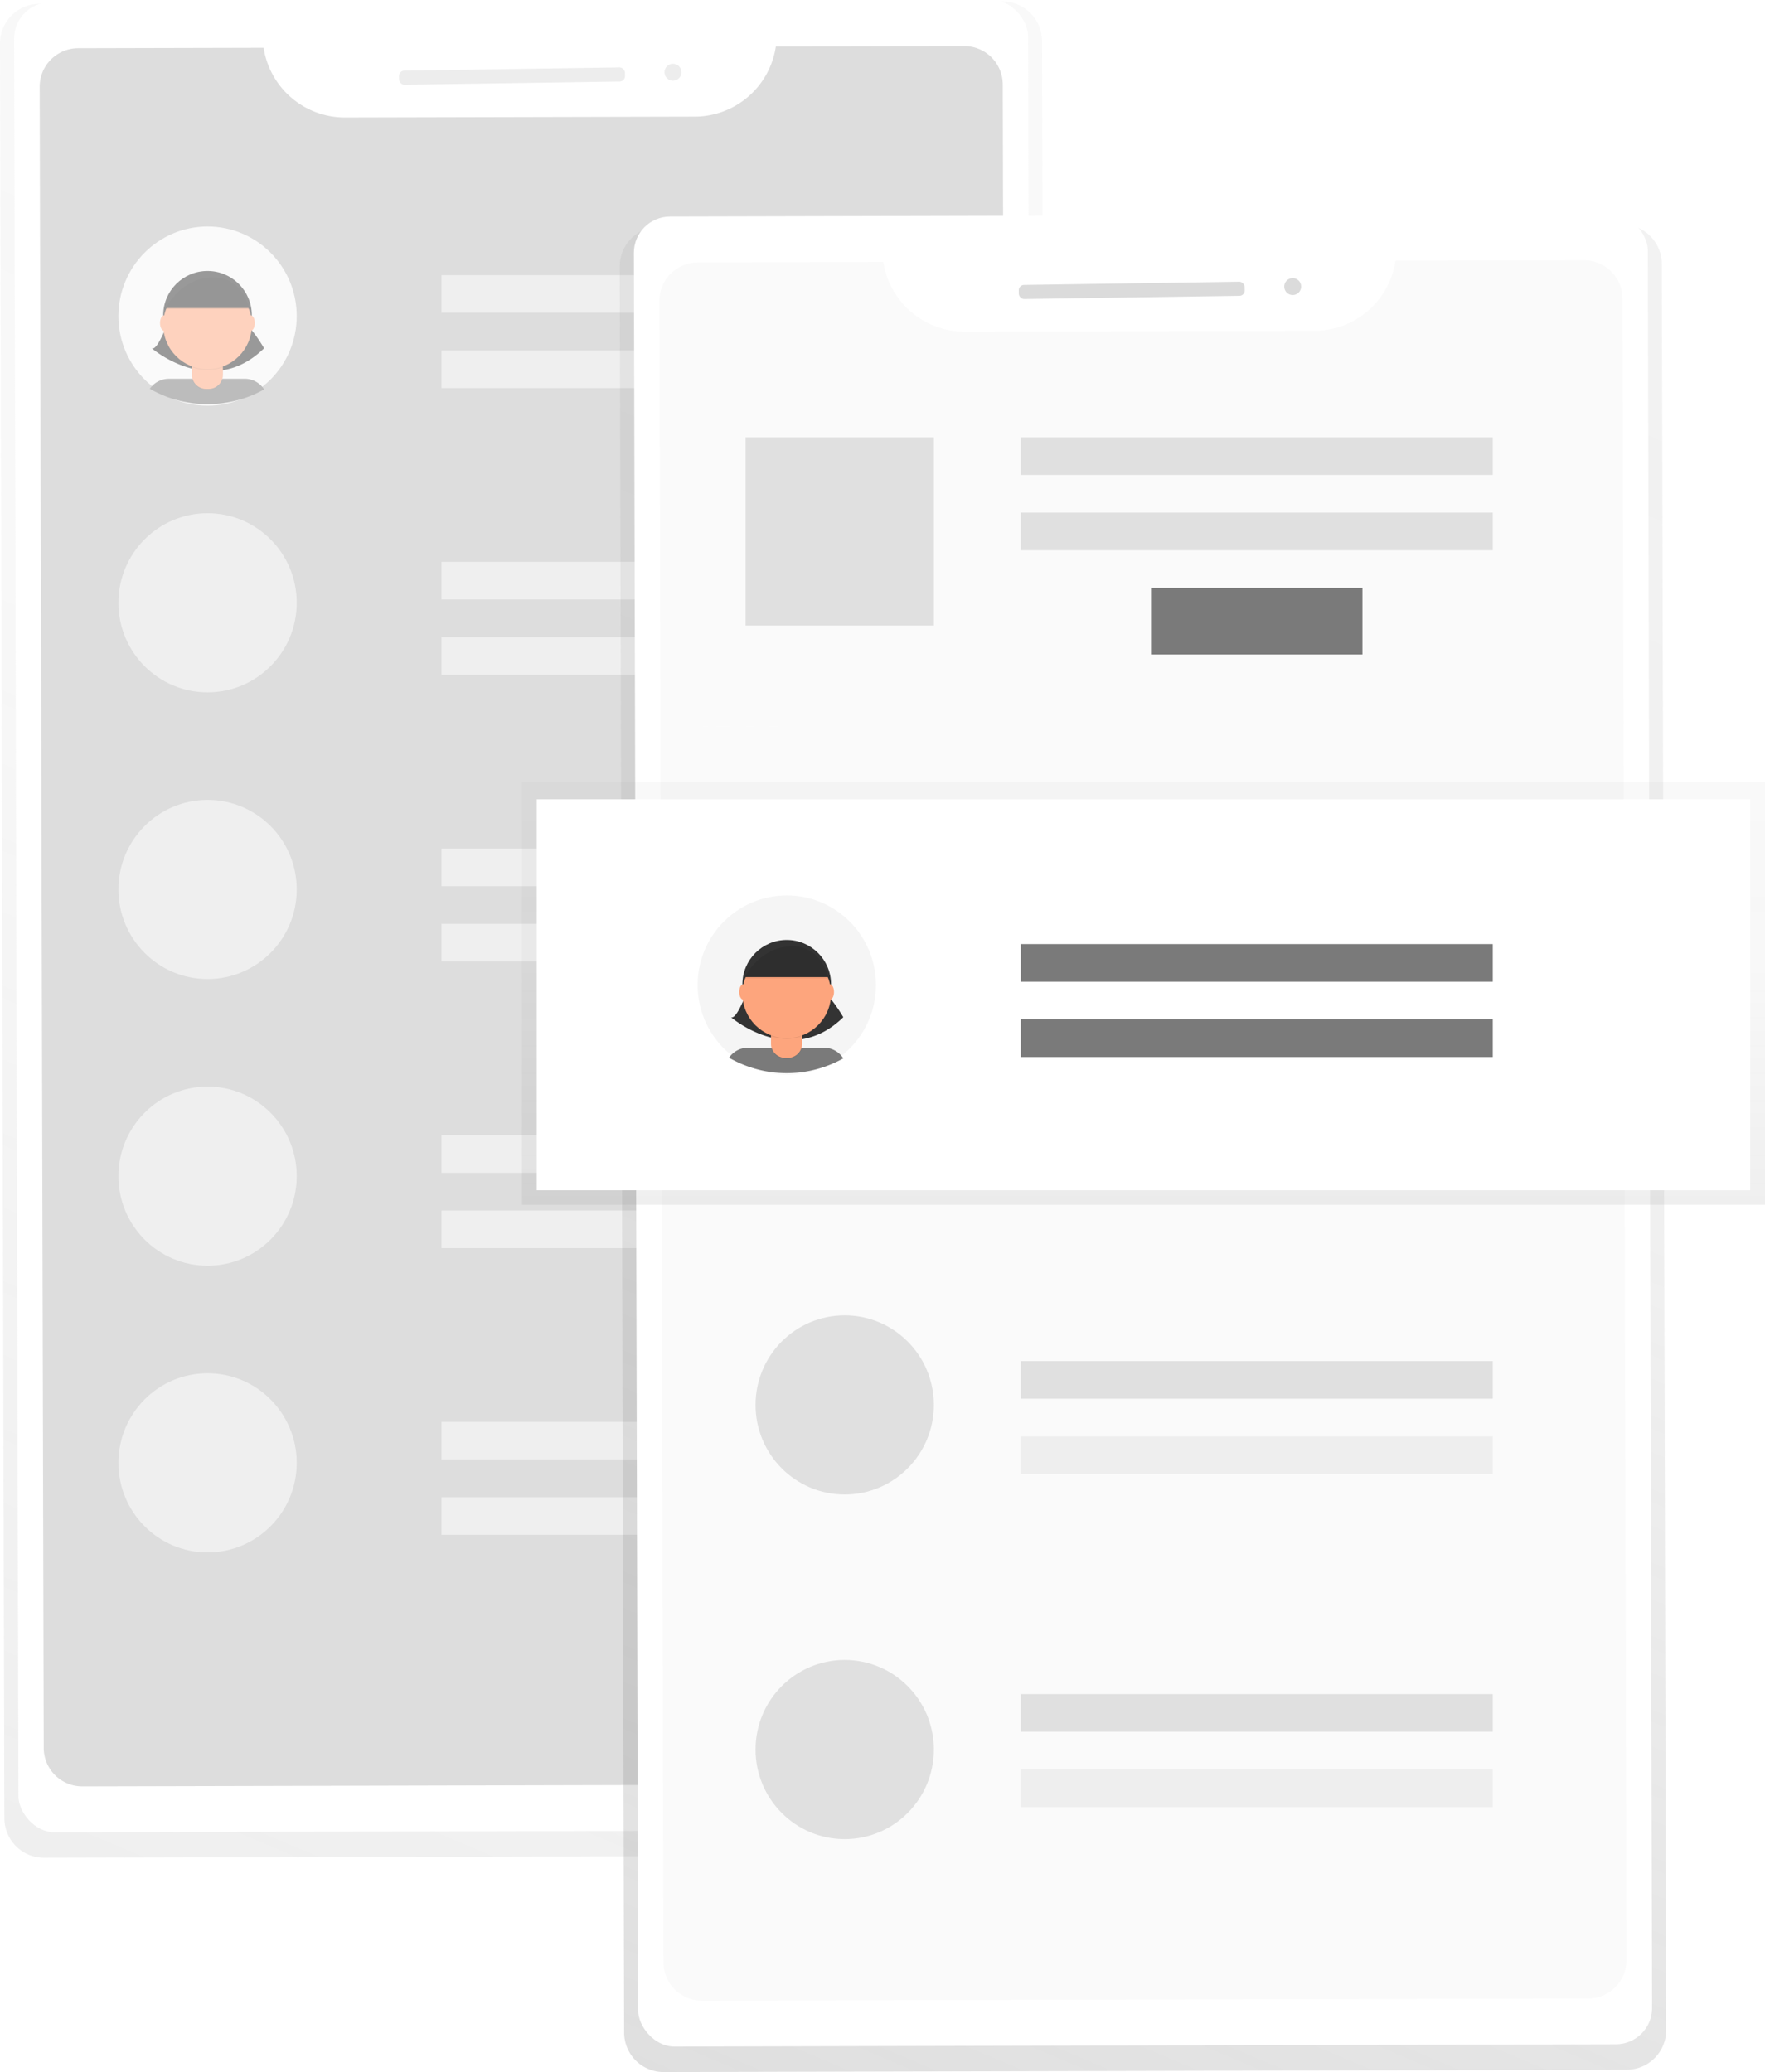 <svg id="174006fb-eaae-4ceb-a44a-e510ad2f60cc" data-name="Layer 1" xmlns="http://www.w3.org/2000/svg" xmlns:xlink="http://www.w3.org/1999/xlink" width="664" height="779.55" viewBox="0 0 664 779.55"><defs><linearGradient id="d9979445-c859-4563-868f-1ee7be59ec9d" x1="324.23" y1="775.01" x2="630.7" y2="51.33" gradientTransform="translate(-13.63 -2.04) rotate(-0.14)" gradientUnits="userSpaceOnUse"><stop offset="0" stop-color="gray" stop-opacity="0.25"/><stop offset="0.54" stop-color="gray" stop-opacity="0.12"/><stop offset="1" stop-color="gray" stop-opacity="0.1"/></linearGradient><linearGradient id="4c4610df-9cbb-435b-8695-e49ccdd3dd10" x1="557.77" y1="856.45" x2="863.06" y2="135.54" xlink:href="#d9979445-c859-4563-868f-1ee7be59ec9d"/><linearGradient id="1e21244c-e8bd-41cb-ba71-2767c5207691" x1="430.18" y1="453.24" x2="430.18" y2="294.18" gradientTransform="matrix(1, 0, 0, 1, 0, 0)" xlink:href="#d9979445-c859-4563-868f-1ee7be59ec9d"/></defs><title>messages1</title><g opacity="0.5"><path d="M645.11,60.78l-362.25.88A14.89,14.89,0,0,0,268,76.57l1.65,667.73a14.89,14.89,0,0,0,14.93,14.85l362.25-.88a14.89,14.89,0,0,0,14.85-14.92L660,75.62A14.89,14.89,0,0,0,645.11,60.78Z" transform="translate(-268 -60.22)" fill="url(#d9979445-c859-4563-868f-1ee7be59ec9d)"/><rect x="274.12" y="60.65" width="381.44" height="688.5" rx="13.64" ry="13.64" transform="translate(-268.98 -59.09) rotate(-0.14)" fill="#fff"/><path d="M645.62,251h0l-.38-159a14.49,14.49,0,0,0-14.52-14.45l-70.85.17a30.92,30.92,0,0,1-30.41,26.38l-131.75.32a30.92,30.92,0,0,1-30.54-26.23l-69.79.17a14.49,14.49,0,0,0-14.45,14.52l.39,160.34,1.13,464.66A14.49,14.49,0,0,0,299,732.3l333.34-.81A14.49,14.49,0,0,0,646.75,717Z" transform="translate(-268 -60.22)" fill="#bbb"/><rect x="418.12" y="86.18" width="85" height="5.31" rx="2" ry="2" transform="translate(-269.28 -53.29) rotate(-0.86)" fill="#dbdbdb"/><circle cx="521.17" cy="87.39" r="3.19" transform="translate(-269.25 -52.38) rotate(-0.86)" fill="#dbdbdb"/><rect x="166.1" y="103.52" width="177.59" height="14.16" fill="#e0e0e0"/><rect x="166.1" y="131.84" width="177.59" height="14.16" fill="#e0e0e0"/><ellipse cx="78.09" cy="118.92" rx="33.54" ry="33.7" fill="#f5f5f5"/><path d="M360.54,202.73H331.45a8.67,8.67,0,0,0-7.08,3.76,43.63,43.63,0,0,0,43,.24A8.66,8.66,0,0,0,360.54,202.73Z" transform="translate(-268 -60.22)" fill="#7a7a7a"/><path d="M331.69,180s-4.26,12.4-6.59,11.24c0,0,22.44,19.38,42.25,0A59.07,59.07,0,0,0,358.82,180Z" transform="translate(-268 -60.22)" fill="#333"/><circle cx="78.07" cy="118.62" r="16.67" fill="#333"/><path d="M72.21,136.73H83.84a0,0,0,0,1,0,0v4.52a5.34,5.34,0,0,1-5.34,5.34h-1a5.34,5.34,0,0,1-5.34-5.34v-4.52A0,0,0,0,1,72.21,136.73Z" opacity="0.1"/><path d="M73.44,136.45h9.18a1.23,1.23,0,0,1,1.23,1.23V141a5.34,5.34,0,0,1-5.34,5.34h-1A5.34,5.34,0,0,1,72.21,141v-3.29A1.23,1.23,0,0,1,73.44,136.45Z" fill="#fda57d"/><path d="M340.24,198.35a16.73,16.73,0,0,0,11.63,0V197H340.24Z" transform="translate(-268 -60.22)" opacity="0.1"/><circle cx="78.07" cy="122.24" r="16.67" fill="#fda57d"/><path d="M330.14,176.13h31.78s-2.71-12.83-14.73-12S330.14,176.13,330.14,176.13Z" transform="translate(-268 -60.22)" fill="#333"/><ellipse cx="61.75" cy="121.53" rx="1.55" ry="2.91" fill="#fda57d"/><ellipse cx="94.31" cy="121.53" rx="1.55" ry="2.91" fill="#fda57d"/><path d="M330.14,176.57h31.78s-2.71-12.83-14.73-12S330.14,176.57,330.14,176.57Z" transform="translate(-268 -60.22)" opacity="0.1"/><rect x="166.1" y="211.38" width="177.59" height="14.16" fill="#e0e0e0"/><rect x="166.1" y="239.7" width="177.59" height="14.16" fill="#e0e0e0"/><ellipse cx="78.09" cy="226.78" rx="33.54" ry="33.7" fill="#e0e0e0"/><rect x="166.1" y="319.24" width="177.59" height="14.16" fill="#e0e0e0"/><rect x="166.1" y="347.56" width="177.59" height="14.16" fill="#e0e0e0"/><ellipse cx="78.09" cy="334.64" rx="33.54" ry="33.7" fill="#e0e0e0"/><rect x="166.1" y="427.1" width="177.59" height="14.16" fill="#e0e0e0"/><rect x="166.1" y="455.42" width="177.59" height="14.16" fill="#e0e0e0"/><ellipse cx="78.09" cy="442.5" rx="33.54" ry="33.7" fill="#e0e0e0"/><rect x="166.1" y="534.96" width="177.59" height="14.16" fill="#e0e0e0"/><rect x="166.1" y="563.28" width="177.59" height="14.16" fill="#e0e0e0"/><ellipse cx="78.09" cy="550.36" rx="33.54" ry="33.7" fill="#e0e0e0"/></g><path d="M878.26,144.67,516,145.55a14.89,14.89,0,0,0-14.85,14.92l1.65,664.46a14.89,14.89,0,0,0,14.93,14.85L880,838.9A14.89,14.89,0,0,0,894.83,824l-1.65-664.46A14.89,14.89,0,0,0,878.26,144.67Z" transform="translate(-268 -60.22)" fill="url(#4c4610df-9cbb-435b-8695-e49ccdd3dd10)"/><rect x="507.27" y="141.27" width="381.44" height="688.5" rx="13.64" ry="13.64" transform="translate(-269.18 -58.52) rotate(-0.14)" fill="#fff"/><path id="9f21819d-df43-48b3-835e-9020276cbed3" data-name="&lt;Path&gt;" d="M878.77,332.71l-.38-160.13a14.49,14.49,0,0,0-14.52-14.45L793,158.3a30.92,30.92,0,0,1-30.41,26.38L630.85,185a30.92,30.92,0,0,1-30.54-26.23l-69.79.17a14.49,14.49,0,0,0-14.45,14.52l.39,160.34" transform="translate(-268 -60.22)" fill="#fafafa"/><path id="c36a71a1-8927-4a8e-aa0b-340c78108d04" data-name="&lt;Path&gt;" d="M516.46,333.81l1.13,464.66a14.49,14.49,0,0,0,14.52,14.45l333.34-.81a14.49,14.49,0,0,0,14.45-14.52l-1.14-466" transform="translate(-268 -60.22)" fill="#fafafa"/><rect x="280.5" y="164.53" width="70.82" height="70.82" fill="#e0e0e0"/><g opacity="0.5"><rect x="196.37" y="294.18" width="467.63" height="159.07" fill="url(#1e21244c-e8bd-41cb-ba71-2767c5207691)"/></g><rect x="201.94" y="300.72" width="456.5" height="147.08" fill="#fff"/><rect x="384" y="355.19" width="177.59" height="14.16" fill="#7a7a7a"/><rect x="384" y="383.52" width="177.59" height="14.16" fill="#7a7a7a"/><rect x="384" y="512.08" width="177.59" height="14.16" fill="#e0e0e0"/><rect x="384" y="540.4" width="177.59" height="14.16" fill="#eee"/><rect x="433.03" y="221.18" width="79.53" height="25.06" fill="#7a7a7a"/><ellipse cx="295.99" cy="370.59" rx="33.54" ry="33.7" fill="#f5f5f5"/><path d="M578.44,454.4H549.34a8.67,8.67,0,0,0-7.08,3.76,43.63,43.63,0,0,0,43,.24A8.66,8.66,0,0,0,578.44,454.4Z" transform="translate(-268 -60.22)" fill="#7a7a7a"/><path d="M549.59,431.68s-4.26,12.4-6.59,11.24c0,0,22.44,19.38,42.25,0a59.07,59.07,0,0,0-8.53-11.24Z" transform="translate(-268 -60.22)" fill="#333"/><circle cx="295.97" cy="370.3" r="16.67" fill="#333"/><path d="M290.11,388.41h11.63a0,0,0,0,1,0,0v4.52a5.34,5.34,0,0,1-5.34,5.34h-1a5.34,5.34,0,0,1-5.34-5.34v-4.52A0,0,0,0,1,290.11,388.41Z" opacity="0.1"/><path d="M291.34,388.13h9.18a1.23,1.23,0,0,1,1.23,1.23v3.29A5.34,5.34,0,0,1,296.4,398h-1a5.34,5.34,0,0,1-5.34-5.34v-3.29a1.23,1.23,0,0,1,1.23-1.23Z" fill="#fda57d"/><path d="M558.13,450a16.73,16.73,0,0,0,11.63,0v-1.43H558.13Z" transform="translate(-268 -60.22)" opacity="0.1"/><circle cx="295.97" cy="373.91" r="16.67" fill="#fda57d"/><path d="M548,427.81h31.78s-2.71-12.83-14.73-12S548,427.81,548,427.81Z" transform="translate(-268 -60.22)" fill="#333"/><ellipse cx="279.65" cy="373.2" rx="1.55" ry="2.91" fill="#fda57d"/><ellipse cx="312.2" cy="373.2" rx="1.55" ry="2.91" fill="#fda57d"/><path d="M548,428.24h31.78s-2.71-12.83-14.73-12S548,428.24,548,428.24Z" transform="translate(-268 -60.22)" opacity="0.1"/><ellipse cx="317.78" cy="528.57" rx="33.54" ry="33.7" fill="#e0e0e0"/><ellipse cx="317.78" cy="658.22" rx="33.54" ry="33.7" fill="#e0e0e0"/><rect x="384" y="637.37" width="177.59" height="14.16" fill="#e0e0e0"/><rect x="384" y="665.69" width="177.59" height="14.16" fill="#eee"/><rect x="384" y="164.53" width="177.59" height="14.16" fill="#e0e0e0"/><rect x="384" y="192.86" width="177.59" height="14.16" fill="#e0e0e0"/><rect x="651.27" y="166.8" width="85" height="5.31" rx="2" ry="2" transform="translate(-270.47 -49.77) rotate(-0.86)" fill="#dbdbdb"/><circle cx="754.32" cy="168.02" r="3.19" transform="translate(-270.44 -48.86) rotate(-0.86)" fill="#dbdbdb"/></svg>